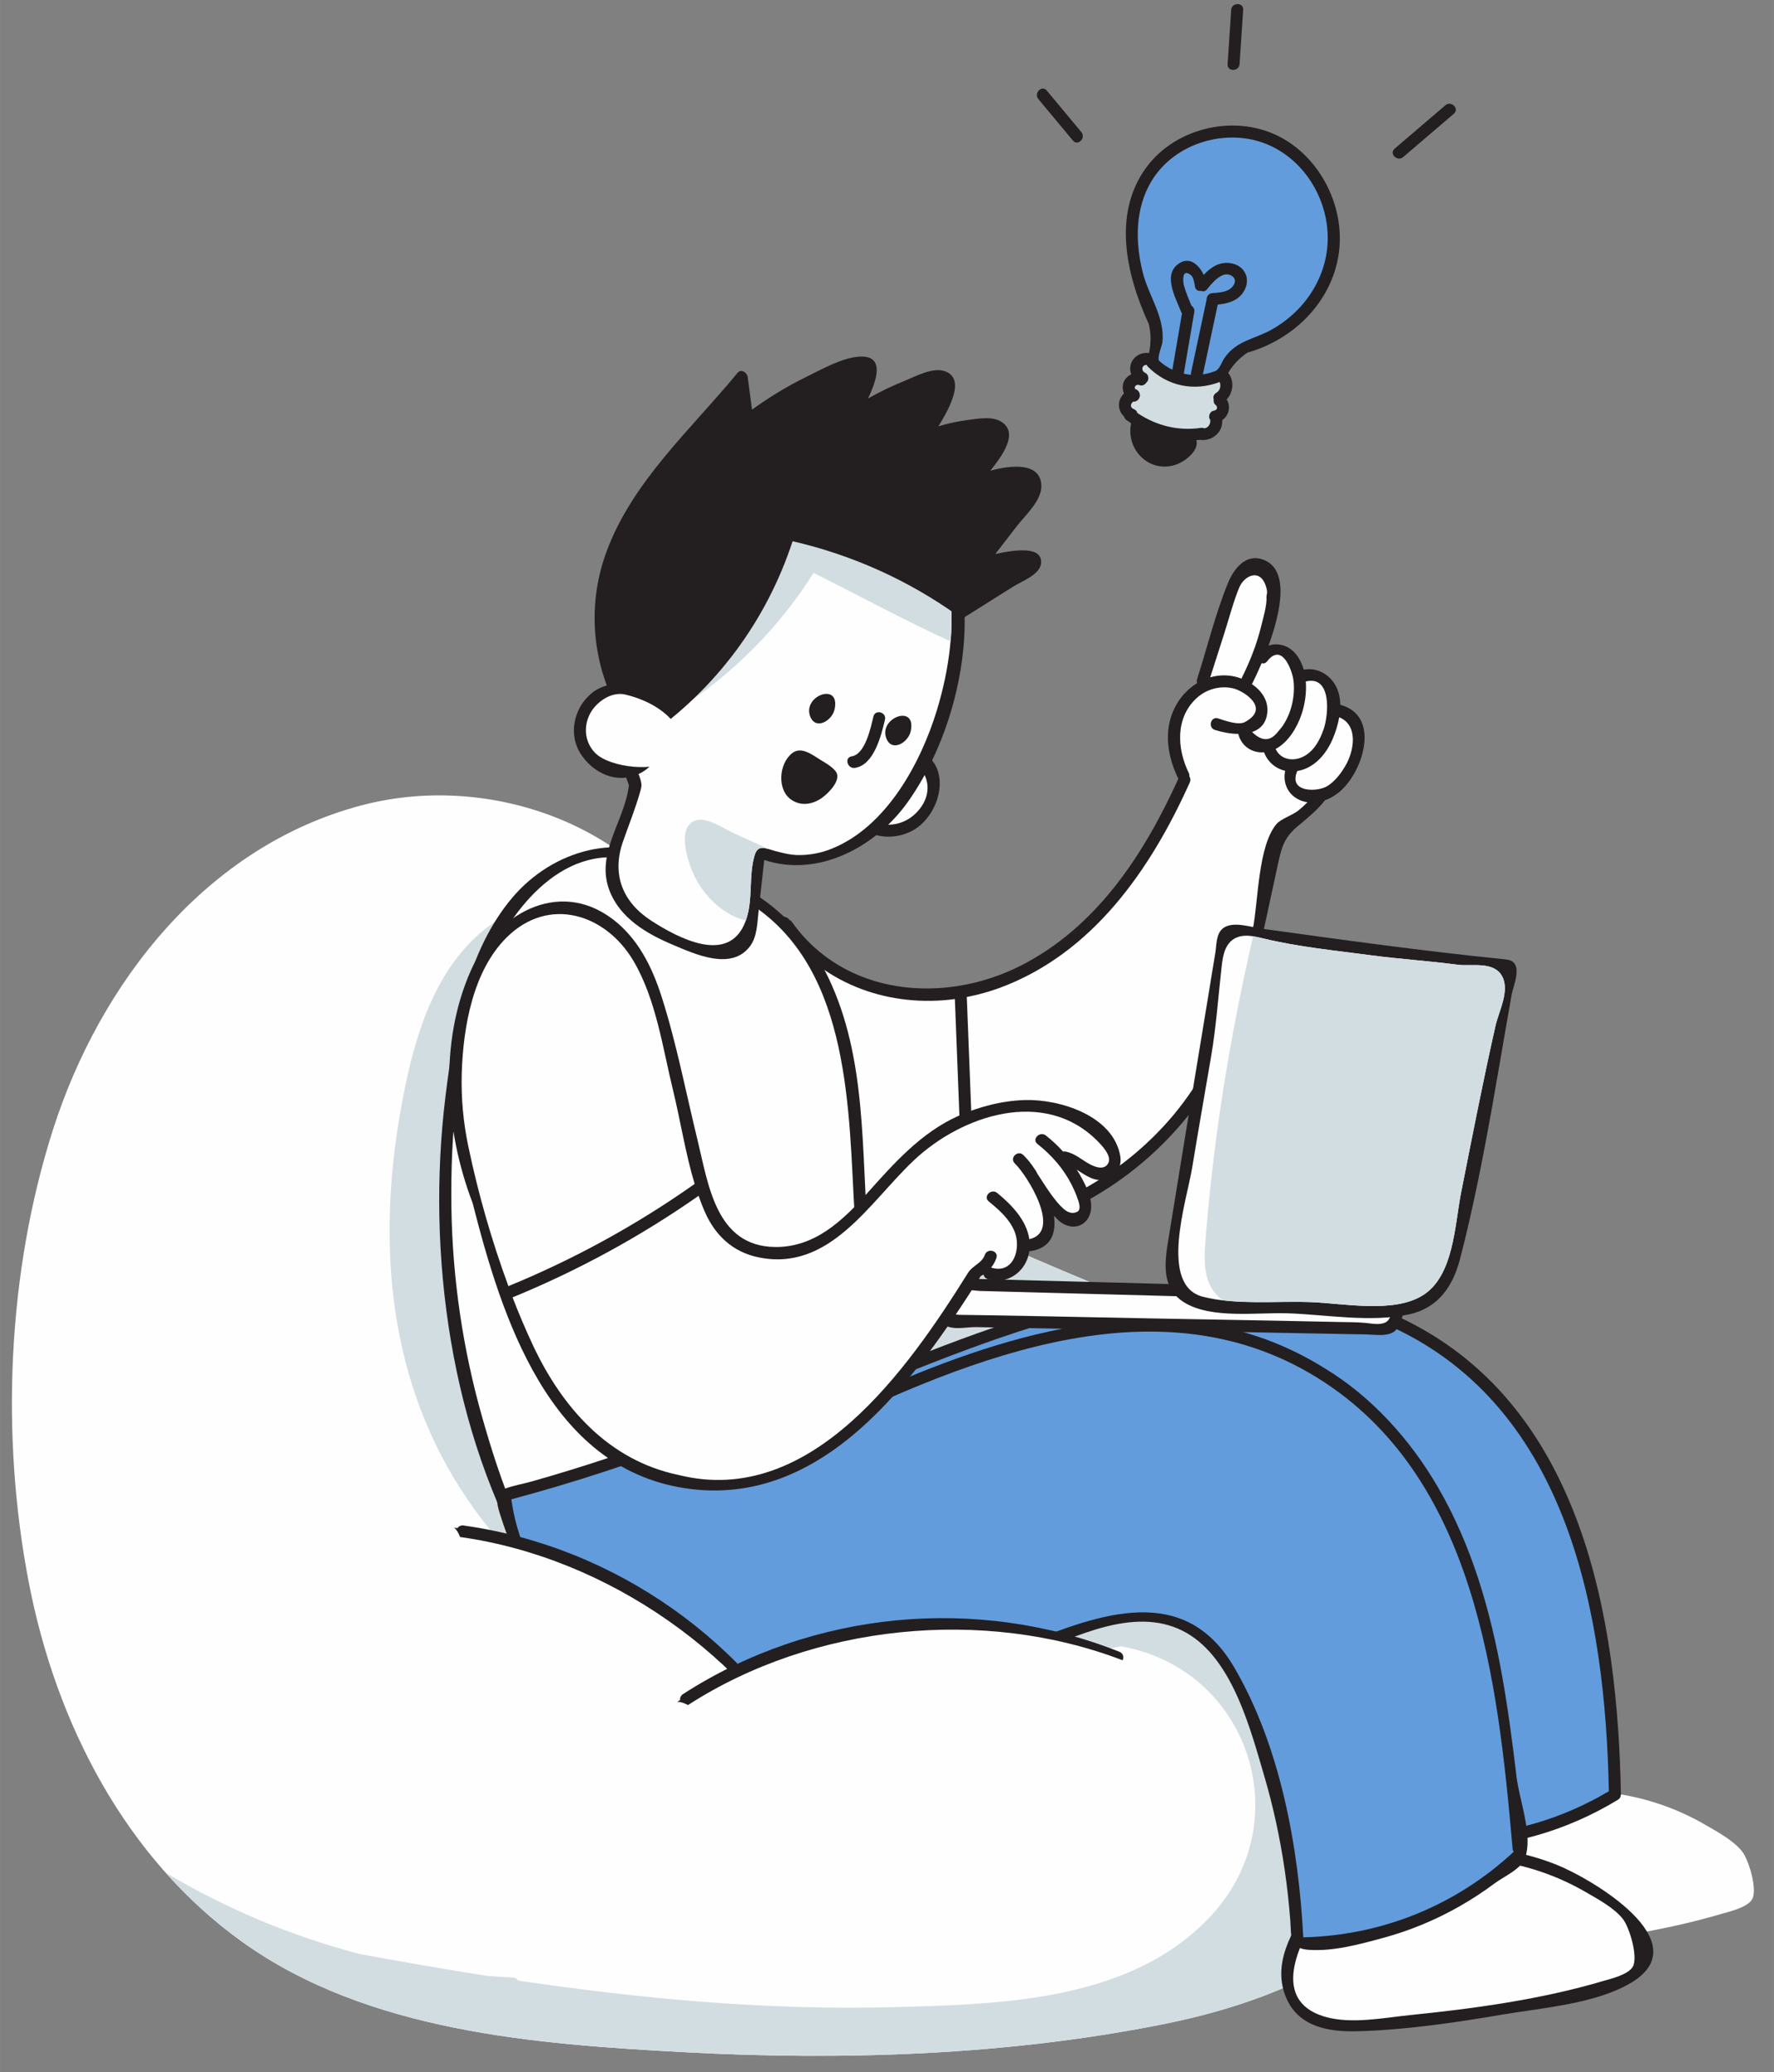 <svg version="1.1" xmlns="http://www.w3.org/2000/svg" xmlns:xlink="http://www.w3.org/1999/xlink" width="179" height="209" viewBox="0,0,219.25,256"><rect x="0" y="0" width="219.25" height="256" fill="#808080" stroke="none"/><defs><clipPath id="clip-1"><path d="M0.21,78.51h150.408v129.664h-150.408z" id="clip-1" fill="none"></path></clipPath><clipPath id="clip-2"><path d="M141.37,179.06h37.53v18.606h-37.53z" id="clip-2" fill="none"></path></clipPath></defs><g fill="none" fill-rule="nonzero" stroke="none" stroke-width="1" stroke-linecap="butt" stroke-linejoin="miter" stroke-miterlimit="10" stroke-dasharray="" stroke-dashoffset="0" font-family="none" font-weight="none" font-size="none" text-anchor="none" style="mix-blend-mode: normal"><g transform="translate(-0.002,0) scale(1,1)"><g><g transform="translate(-0.002,0) scale(1,1)"><g><g transform="translate(-0.069,0.506) scale(1.225,1.225)"><g><g><g fill-opacity="0" fill="#e6edf5"><path d="M111.088,23.151c-45.205,-13.281 -71.792,-11.296 -87.304,13.282c-15.514,24.578 -0.568,49.23 -11.072,75.567c-10.504,26.336 -20.206,74.086 33.203,85.38c53.41,11.296 85.587,2.848 113.07,-21.516c27.484,-24.364 16.465,-37.563 2.513,-71.535c-13.95,-33.973 -5.205,-67.895 -50.41,-81.177z"></path></g><g><g fill="#000000" font-family="Inter, apple-system, &quot;system-ui&quot;, &quot;Helvetica Neue&quot;, &quot;Segoe UI&quot;, &quot;Fira Sans&quot;, Roboto, Oxygen, Ubuntu, &quot;Droid Sans&quot;, Arial, sans-serif" font-weight="400" font-size="16" text-anchor="start"></g><g clip-path="url(#clip-1)"><path d="M148.474,159.408c-5.755,-15.661 -19.864,-24.206 -34.53,-30.305c-7.676,-3.194 -15.497,-6.239 -22.539,-10.724c-2.158,-1.374 -4.235,-2.884 -6.158,-4.574c-5.045,-4.43 -9.77,-10.344 -12.262,-16.624c-1.458,-3.675 -3.416,-6.89 -6.25,-9.696c-5.495,-5.44 -13.108,-8.64 -20.817,-8.95c-12.947,-0.52 -25.032,7.057 -32.71,17.055c-9.393,12.232 -12.552,28.127 -12.958,43.236c-0.412,15.344 2.266,31.253 10.873,44.242c8.327,12.566 20.708,19.53 35.354,22.234c17.466,3.223 35.754,3.506 53.41,1.972c13.562,-1.178 29.155,-2.724 40.032,-11.8c10.425,-8.696 13.134,-23.606 8.555,-36.066" fill="#231f20"></path></g></g><g fill="#fefefe"><path d="M117.618,203.703c-15.786,3.185 -32.387,3.73 -48.432,2.872c-15.07,-0.805 -31.974,-2.051 -44.652,-11.108c-11.872,-8.482 -18.841,-22.157 -21.564,-36.235c-2.867,-14.824 -2.176,-31.307 2.434,-45.71c4.749,-14.842 15.491,-28.576 31.102,-32.702c6.829,-1.805 14.268,-1.161 20.728,1.675c6.386,2.804 12.081,7.99 14.491,14.651c1.285,3.553 3.288,6.797 5.541,9.813c2.227,2.974 4.637,5.872 7.464,8.298c5.14,4.407 11.256,7.518 17.4,10.266c6.386,2.858 12.942,5.33 19.25,8.364c4.954,2.381 9.813,5.128 13.942,8.79c10.566,9.369 16.9,23.714 12.905,37.777c-4.019,14.14 -17.203,20.544 -30.609,23.248"></path></g><g fill="#d2dde2"><path d="M135.322,142.676c-4.13,-3.663 -8.989,-6.409 -13.942,-8.79c-6.308,-3.034 -12.864,-5.506 -19.25,-8.364c-6.144,-2.748 -12.26,-5.86 -17.4,-10.266c-2.827,-2.426 -5.237,-5.324 -7.463,-8.3c-2.254,-3.014 -4.257,-6.258 -5.541,-9.81c-0.243,-0.67 -0.527,-1.322 -0.833,-1.961c-2.666,-1.88 -5.536,-3.372 -8.62,-4.078c-4.266,-1.896 -9.058,-0.978 -12.822,1.827c-5.09,3.793 -7.22,10.063 -8.473,16.038c-2.837,13.524 -2.368,27.66 4.905,39.747c6.668,11.082 17.868,18.873 30.575,21.29c7.448,1.418 14.801,0.692 22.139,-0.982c4.882,-1.112 9.717,-2.486 14.617,-3.409c0.04,0.017 0.07,0.04 0.12,0.049c12.672,2.37 17.714,17.447 9.047,26.985c-7.978,8.781 -21.195,9.086 -32.19,9.373c-12.762,0.332 -25.345,-0.83 -37.852,-2.679c-0.096,-0.182 -0.282,-0.297 -0.487,-0.303c-0.913,-0.044 -1.825,-0.105 -2.736,-0.182c-4.281,-0.679 -8.553,-1.414 -12.815,-2.206c-6.85,-1.798 -13.415,-4.548 -19.501,-8.17c2.302,2.581 4.872,4.935 7.735,6.98c12.677,9.057 29.58,10.302 44.65,11.108c16.046,0.858 32.647,0.314 48.433,-2.872c13.406,-2.704 26.59,-9.107 30.608,-23.248c3.996,-14.063 -2.338,-28.408 -12.904,-37.777"></path></g><g fill="#231f20"><path d="M135.282,70.674c-0.013,-0.639 -0.13,-1.263 -0.414,-1.828c-0.63,-1.249 -1.945,-1.969 -3.273,-1.716c-0.174,-0.608 -0.448,-1.173 -0.854,-1.645c-0.702,-0.816 -1.784,-1.11 -2.7,-0.776c1.262,-3.464 2.194,-7.859 -0.705,-8.732c-1.681,-0.507 -2.842,1.073 -3.387,2.413c-1.27,3.12 -2.094,6.505 -3.12,9.714c-0.041,0.123 -0.036,0.257 0.014,0.377c-0.968,0.598 -1.75,1.454 -2.257,2.473c-1.168,2.323 -0.741,4.93 0.356,7.18c-3.448,7.606 -8.238,14.962 -15.897,18.847c-7.743,3.928 -17.787,3.066 -23.082,-4.397c-0.065,-0.094 -0.156,-0.168 -0.262,-0.213c-0.208,-0.342 -0.77,-0.483 -1.05,-0.036c-4.212,6.764 -6.568,15.142 -3.056,22.734c3.465,7.49 11.62,10.003 19.351,9.707c16.915,-0.644 30.523,-13.854 32.407,-30.455l1.635,-7.553c0.381,-1.765 0.637,-2.714 2.025,-3.871c0.99,-0.827 1.88,-1.536 2.7,-2.56c0.008,-0.01 0.013,-0.021 0.021,-0.032c0.653,-0.243 1.249,-0.62 1.748,-1.106c2.217,-2.148 3.785,-7.459 -0.2,-8.525"></path></g><g fill="#fefefe"><path d="M131.372,71.639c0.334,-0.983 0.52,-2.174 0.43,-3.318c2.62,-0.651 2.326,3.329 1.786,4.855c-0.355,1 -0.884,2.024 -1.82,2.603c-1.106,0.685 -2.506,0.476 -3.008,-0.655c1.289,-0.676 2.172,-2.187 2.612,-3.485"></path></g><g fill="#fefefe"><path d="M130.505,67.898c0.182,0.879 0.104,1.952 -0.116,2.816c-0.188,0.771 -0.515,1.501 -0.965,2.155l-0.558,0.672c-0.726,0.836 -1.553,0.787 -2.48,-0.124c0.82,-0.277 1.44,-0.877 1.537,-2.01c0.102,-1.195 -0.599,-2.17 -1.553,-2.816c0.002,-0.004 0.006,-0.006 0.007,-0.01c0.23,-0.462 0.586,-1.208 0.969,-2.108c0.181,0.064 0.385,0.028 0.547,-0.18c1.531,-1.96 2.47,0.918 2.612,1.605"></path></g><g fill="#fefefe"><path d="M123.57,63.498c0.438,-1.368 0.977,-3.405 1.54,-4.703c0.541,-1.24 2.318,-2.026 2.776,0.357c0.04,0.213 -0.037,0.43 -0.055,0.645c0.077,0.776 -0.348,2.21 -0.55,3.025c-0.446,1.794 -1.116,3.49 -1.941,5.141c-0.013,0.025 -0.011,0.047 -0.02,0.07c-0.348,-0.134 -0.711,-0.229 -1.08,-0.282c-0.696,-0.095 -1.405,-0.043 -2.08,0.151l1.41,-4.404"></path></g><g fill="#fefefe"><path d="M77.278,115.702c-4.05,-7.125 -1.945,-15.412 1.992,-22.052c4.077,5.36 10.685,7.56 17.127,6.703l0.89,22.854c0.002,0.07 0.025,0.127 0.045,0.185c-0.14,0.015 -0.279,0.038 -0.418,0.05c-7.299,0.728 -15.723,-0.852 -19.636,-7.74"></path></g><g fill="#fefefe"><path d="M131.043,81.342c-0.57,0.46 -1.768,0.836 -2.21,1.37c-1.872,2.265 -1.818,7.812 -2.376,10.584c-1.606,7.974 -4.094,15.082 -9.986,20.901c-4.875,4.818 -11.214,8.017 -17.98,9.037c0,-0.013 0.007,-0.022 0.006,-0.036l-0.897,-23.057c1.106,-0.21 2.192,-0.509 3.25,-0.893c9.421,-3.45 15.305,-11.96 19.256,-20.762c0.09,-0.196 0.069,-0.425 -0.054,-0.602c0.015,-0.114 -0.003,-0.23 -0.053,-0.334c-1.2,-2.446 -1.373,-5.555 0.785,-7.55c1.007,-0.929 2.483,-1.322 3.81,-0.952c0.943,0.261 3.7,1.962 1.05,3.372c-0.657,0.35 -2.046,-0.17 -2.69,-0.375c-0.742,-0.237 -1.06,0.928 -0.321,1.164c0.67,0.213 1.529,0.39 2.36,0.399c0.276,1.17 1.332,1.956 2.597,1.854c0.347,0.944 1.15,1.647 2.132,1.866c-0.261,1.215 0.267,2.447 1.525,2.977c0.232,0.095 0.475,0.16 0.723,0.195c-0.284,0.291 -0.583,0.566 -0.927,0.842"></path></g><g fill="#fefefe"><path d="M135.775,76.868c-0.443,0.746 -1.03,1.511 -1.772,1.986c-1.016,0.653 -4.014,0.688 -3.057,-1.502v-0.002c1.7,-0.273 2.91,-1.694 3.56,-3.216c0.286,-0.664 0.532,-1.426 0.669,-2.204c1.933,0.793 1.534,3.364 0.6,4.938"></path></g><g fill="#231f20"><path d="M96.04,149.607c-1.072,-3.395 -2.89,-6.486 -4.44,-9.672c-2.384,-4.907 -3.495,-9.943 -3.939,-15.364c-0.724,-8.834 -0.1,-18.185 -4.035,-26.394c-1.43,-2.98 -3.568,-5.628 -6.222,-7.604c-3.925,-2.925 -8.725,-4.636 -13.532,-5.398c-1.48,-0.226 -2.989,-0.165 -4.446,0.178c-2.972,0.685 -5.678,2.417 -7.647,4.732c-4.635,5.449 -5.94,13.24 -6.78,20.115c-1.943,15.871 0.523,33.876 8.692,47.845c3.614,6.178 8.86,10.017 16.006,11.043c6.735,0.966 15.044,1.092 21.008,-2.656c5.98,-3.759 7.389,-10.319 5.335,-16.825"></path></g><g fill="#fefefe"><path d="M94.688,160.519c-3.43,6.908 -12.103,7.895 -18.924,7.794c-7.068,-0.107 -13.828,-1.496 -18.525,-7.198c-4.304,-5.227 -6.719,-12.196 -8.542,-18.622c-1.94,-6.848 -2.981,-13.919 -3.095,-21.036c-0.12,-7.571 0.621,-15.467 2.953,-22.703c1.852,-5.748 6.969,-13.272 13.87,-12.67c2.133,0.185 4.206,0.816 6.209,1.55c1.865,0.683 3.833,1.319 5.6,2.23c11.03,5.69 11.401,19.509 11.942,30.285c0.317,6.335 0.9,12.634 3.486,18.502c2.919,6.623 8.737,14.391 5.026,21.868"></path></g><g><g fill="#000000" font-family="Inter, apple-system, &quot;system-ui&quot;, &quot;Helvetica Neue&quot;, &quot;Segoe UI&quot;, &quot;Fira Sans&quot;, Roboto, Oxygen, Ubuntu, &quot;Droid Sans&quot;, Arial, sans-serif" font-weight="400" font-size="16" text-anchor="start"></g><g clip-path="url(#clip-2)"><path d="M169.055,180.826c-8.171,-3.202 -17.262,-1.945 -24.487,2.922c-0.345,0.233 -0.328,0.64 -0.14,0.902c-1.992,2.8 -4.086,6.304 -2.499,9.78c1.284,2.81 4.283,3.302 7.073,3.229c4.892,-0.127 9.85,-0.862 14.669,-1.682c4.02,-0.682 9.353,-1.071 12.937,-3.177c7.05,-4.144 -4.092,-10.617 -7.553,-11.974" fill="#231f20"></path></g></g><g fill="#fefefe"><path d="M176.825,191.163c-0.484,0.805 -2.224,1.204 -2.976,1.426c-6.246,1.85 -12.977,2.78 -19.436,3.432c-2.671,0.27 -5.953,0.943 -8.596,0.184c-5.991,-1.722 -2.272,-8.288 -0.067,-11.342c0.125,-0.174 0.134,-0.346 0.075,-0.49c5.175,-3.286 11.263,-4.79 17.379,-3.864c3.126,0.47 6.136,1.523 8.872,3.106c1.24,0.72 2.808,1.56 3.722,2.671c0.696,0.844 1.608,3.91 1.027,4.877"></path></g><g fill="#231f20"><path d="M142.043,132.828c-17.873,-8.936 -37.933,-1.242 -54.973,5.758c-0.605,0.249 -0.466,1.133 0.034,1.204c-1.258,4.973 1.93,9.69 6.454,11.746c6.877,3.124 14.525,0.677 21.726,1.346c16.718,1.554 25.54,17.904 30.552,32.03c-0.36,0.319 -0.24,1.067 0.376,1.06c6.105,-0.058 11.876,-1.7 17.093,-4.869c0.013,-0.007 0.018,-0.018 0.03,-0.026c0.055,-0.035 0.103,-0.079 0.142,-0.132c0.01,-0.013 0.02,-0.025 0.028,-0.04c0.045,-0.076 0.072,-0.162 0.078,-0.25c0.001,-0.021 0.012,-0.037 0.011,-0.06c-0.313,-17.793 -3.91,-38.945 -21.551,-47.767"></path></g><g fill="#639cdc"><path d="M147.049,184.733c-4.236,-12.012 -10.367,-24.477 -22.346,-30.364c-6.113,-3.005 -12.178,-2.852 -18.822,-2.505c-3.695,0.193 -7.569,0.249 -11.077,-1.104c-4.47,-1.724 -7.935,-6.182 -6.425,-11.1c0.032,-0.102 0.033,-0.211 0.004,-0.314c16.214,-6.643 35.1,-13.813 52.162,-5.9c17.824,8.268 21.48,29.156 21.833,46.803c-4.731,2.806 -9.851,4.296 -15.329,4.484"></path></g><g fill="#231f20"><path d="M157.015,187.626c-8.171,-3.202 -17.261,-1.945 -24.487,2.922c-0.345,0.232 -0.328,0.64 -0.14,0.902c-1.992,2.8 -4.086,6.304 -2.499,9.779c1.284,2.81 4.283,3.303 7.073,3.23c4.892,-0.127 9.85,-0.863 14.669,-1.682c4.02,-0.682 9.353,-1.071 12.937,-3.177c7.05,-4.144 -4.092,-10.618 -7.553,-11.974"></path></g><g fill="#fefefe"><path d="M164.785,197.963c-0.484,0.805 -2.224,1.203 -2.976,1.426c-6.246,1.85 -12.977,2.78 -19.436,3.432c-2.671,0.27 -5.953,0.943 -8.596,0.184c-5.991,-1.721 -2.272,-8.288 -0.067,-11.342c0.125,-0.175 0.134,-0.346 0.075,-0.492c5.175,-3.285 11.263,-4.788 17.379,-3.862c3.126,0.469 6.136,1.522 8.872,3.105c1.24,0.72 2.808,1.561 3.722,2.671c0.696,0.846 1.608,3.912 1.027,4.878"></path></g><g fill="#231f20"><path d="M154.136,186.054c0.27,-2.273 -0.808,-5.096 -1.068,-7.25c-0.41,-3.393 -0.847,-6.784 -1.45,-10.149c-1.19,-6.638 -3.072,-13.206 -6.482,-19.068c-2.808,-4.826 -6.713,-9.17 -11.532,-12.061c-13.267,-8.249 -28.535,-4.6 -42.244,1.107c-0.51,-0.686 -1.908,-3.38 -2.876,-3.394c-0.172,-0.003 -0.339,0.063 -0.498,0.13c-6.101,2.579 -11.896,5.791 -18.094,8.208c-5.315,2.07 -10.726,3.884 -16.214,5.436c-0.894,0.253 -1.893,0.406 -2.752,0.754c-1.184,0.48 -0.583,2.014 -0.301,2.9c2.25,7.08 6.65,13.026 13.417,16.328c8.135,3.969 17.58,3.884 26.239,1.915c4.994,-1.136 9.819,-2.894 14.564,-4.802c4.7,-1.888 10.615,-4.695 15.39,-1.54c4.272,2.822 6.001,9.475 7.354,14.067c0.92,3.12 1.61,6.304 2.081,9.522c0.248,1.695 0.437,3.397 0.567,5.105c0.125,1.625 -0.146,2.847 1.869,2.984c2.496,0.169 5.08,-0.55 7.465,-1.194c2.69,-0.727 5.287,-1.8 7.71,-3.176c1.245,-0.706 2.444,-1.489 3.59,-2.346c0.935,-0.702 2.726,-1.435 3.095,-2.645c0.08,-0.266 0.136,-0.544 0.17,-0.83"></path></g><g fill="#639cdc"><path d="M124.579,167.756c-5.021,-8.586 -13.524,-5.402 -21.075,-2.407c-10.113,4.01 -21.211,7.278 -32.133,4.885c-9.744,-2.134 -18.292,-9.183 -19.721,-19.426c12.704,-3.402 24.995,-8.194 36.649,-14.289l1.921,2.59c-3.552,1.516 -6.993,3.151 -10.256,4.736c-0.699,0.339 -0.087,1.38 0.609,1.042c15.717,-7.63 35.723,-16.703 52.421,-6.323c15.956,9.919 18.194,30.56 19.675,47.505c0.01,0.116 0.052,0.209 0.106,0.29c-5.83,5.415 -13.277,8.436 -21.225,8.626c-0.48,-9.134 -2.31,-19.26 -6.971,-27.229"></path></g><g fill="#231f20"><path d="M138.835,134.226c0.633,0.03 1.286,0.013 1.769,-0.26c0.565,-0.321 0.92,-1.387 1.04,-1.987c0.166,-0.83 0.208,-2.15 -0.822,-2.291c-1.97,-0.269 -4.123,-0.137 -6.118,-0.198c-4.296,-0.133 -8.593,-0.213 -12.89,-0.307c-1.631,-0.035 -3.263,-0.074 -4.894,-0.117l-11.45,-0.306c-2.872,-0.076 -5.745,-0.152 -8.617,-0.23c-0.61,-0.016 -1.928,-0.298 -2.463,0.062c-0.841,0.567 -0.895,1.54 -0.59,2.43c0.273,0.796 0.71,1.688 1.464,2.164c0.974,0.613 2.23,0.232 3.306,0.252l4.417,0.083c2.946,0.056 5.891,0.11 8.837,0.167l17.673,0.332l4.949,0.092c1.095,0.022 2.191,0.047 3.287,0.058c0.328,0.003 0.711,0.039 1.102,0.056"></path></g><g fill="#fefefe"><path d="M116.123,132.56c-3.64,-0.069 -7.281,-0.148 -10.923,-0.219c-1.838,-0.035 -3.679,-0.07 -5.519,-0.099l-2.7,-0.04c-0.733,-0.009 -1.445,-0.181 -1.79,-0.884c-0.157,-0.32 -0.336,-0.846 -0.32,-1.201c0.043,-0.866 3.505,-0.34 4.102,-0.324l5.896,0.157l11.792,0.315c4.027,0.108 8.053,0.222 12.08,0.333c3.042,0.085 6.083,0.164 9.125,0.237c0.579,0.014 2.816,-0.438 2.66,0.577c-0.076,0.491 -0.137,1.227 -0.616,1.512c-0.586,0.348 -1.431,0.15 -2.067,0.092c-0.9,-0.083 -1.81,-0.073 -2.715,-0.094c-2.14,-0.048 -4.28,-0.092 -6.42,-0.133c-4.195,-0.08 -8.39,-0.15 -12.585,-0.229"></path></g><g fill="#231f20"><path d="M152.505,96.486c-0.206,-0.096 -0.44,-0.123 -0.667,-0.147c-8.18,-0.826 -16.326,-1.957 -24.47,-3.085c-1.073,-0.148 -2.91,-0.793 -3.894,-0.06c-0.753,0.56 -0.663,1.723 -0.806,2.55c-0.235,1.357 -0.447,2.719 -0.67,4.077c-0.449,2.717 -0.896,5.434 -1.343,8.15c-0.883,5.358 -1.759,10.717 -2.627,16.078c-0.4,2.469 -1.007,5.326 1.49,6.888c2.735,1.71 7.415,1.003 10.435,1.106c3.899,0.133 8.425,0.954 12.267,0.11c2.965,-0.652 4.435,-2.837 5.162,-5.649c1.3,-5.031 2.299,-10.135 3.213,-15.247c0.45,-2.522 0.88,-5.048 1.316,-7.572c0.218,-1.26 0.437,-2.522 0.66,-3.782c0.152,-0.849 1.06,-2.804 -0.009,-3.388l-0.057,-0.029"></path></g><g fill="#fefefe"><path d="M143.68,130.182c-2.957,1.922 -8.083,0.845 -11.453,0.731c-3.427,-0.116 -7.455,0.315 -10.79,-0.532c-4.512,-1.143 -1.639,-9.726 -1.1,-13.01c0.613,-3.748 1.278,-7.5 1.914,-11.24c0.512,-3.007 0.726,-6.084 1.067,-9.114c0.131,-1.173 0.387,-2.505 1.664,-2.932c0.802,-0.268 1.677,-0.051 2.5,0.148c3.594,0.87 7.281,1.225 10.942,1.71c2.892,0.383 5.805,0.562 8.696,0.948c1.39,0.185 3.624,-0.396 4.482,1.15c0.81,1.457 -0.333,3.547 -0.66,4.997c-1.271,5.622 -2.37,11.264 -3.49,16.92c-0.63,3.264 -0.744,8.255 -3.772,10.224"></path></g><g fill="#d2dde2"><path d="M151.607,98.04c-0.859,-1.546 -3.093,-0.965 -4.482,-1.15c-2.891,-0.385 -5.805,-0.565 -8.696,-0.948c-3.661,-0.485 -7.348,-0.84 -10.943,-1.709c-0.328,-0.08 -0.662,-0.16 -0.997,-0.213c-2.375,10.22 -4.05,20.614 -4.839,31.08c-0.2,2.663 0.165,4.446 1.756,5.625c2.88,0.347 6.048,0.093 8.825,0.187c3.37,0.115 8.497,1.191 11.453,-0.73c3.029,-1.97 3.143,-6.96 3.773,-10.225c1.12,-5.655 2.218,-11.298 3.489,-16.92c0.328,-1.45 1.47,-3.54 0.66,-4.997"></path></g><g fill="#231f20"><path d="M113.077,116.142c-0.739,-4.028 -6.074,-5.707 -9.618,-5.605c-2.28,0.064 -4.628,0.673 -6.703,1.597c-3.763,1.677 -6.521,4.797 -9.21,7.805c-2.484,2.781 -5.315,5.47 -9.296,5.418c-5.96,-0.076 -6.715,-6.278 -7.826,-10.823c-1.168,-4.783 -2.106,-9.704 -3.606,-14.395c-0.964,-3.017 -2.392,-5.928 -4.978,-7.871c-5.505,-4.136 -11.798,-0.394 -14.281,5.211c-3.228,7.287 -2.617,16.121 0.182,23.44c2.933,11.5 7.663,26.623 21.362,28.758c14.031,2.186 23.353,-11.049 29.858,-21.31c0.014,-0.02 0.014,-0.039 0.024,-0.059c0.104,-0.052 0.205,-0.11 0.303,-0.173c0.039,0.191 0.157,0.369 0.393,0.448c1.949,0.652 3.867,-0.7 4.206,-2.673c0.008,-0.045 0.01,-0.088 0.015,-0.134c0.028,0 0.052,0.01 0.08,0.005c2.153,-0.301 2.666,-1.837 2.4,-3.626c0.425,0.54 0.917,0.992 1.652,1.118c1.02,0.175 1.846,-0.487 2.06,-1.465c0.28,-1.28 -0.521,-2.743 -1.131,-3.82c-0.085,-0.15 -0.187,-0.288 -0.277,-0.433c0.887,0.563 1.733,1.22 2.862,1.018c1.152,-0.206 1.73,-1.333 1.529,-2.431"></path></g><g fill="#fefefe"><path d="M47.306,115.2c-0.512,-2.43 -0.734,-4.913 -0.66,-7.396c0.146,-4.609 1.114,-10.291 4.543,-13.68c4.236,-4.187 9.967,-2.378 12.78,2.38c2.283,3.864 2.948,8.77 4,13.073c0.741,3.032 1.246,6.348 2.175,9.421c-5.848,4.124 -12.141,7.577 -18.76,10.295c-0.01,0.004 -0.02,0.01 -0.03,0.016c-1.693,-4.598 -3.046,-9.313 -4.048,-14.109"></path></g><g fill="#fefefe"><path d="M111.88,116.887c-0.38,0.774 -1.346,0.405 -1.878,0.118c-0.848,-0.459 -1.429,-1.048 -2.402,-1.27c-0.093,-0.021 -0.19,-0.019 -0.282,0.004c-0.533,-0.59 -1.114,-1.134 -1.737,-1.627c-0.602,-0.477 -1.463,0.372 -0.853,0.854c1.416,1.118 2.604,2.46 3.43,4.074c0.182,0.354 0.414,0.867 0.547,1.235c0.185,0.51 0.548,1.414 -0.089,1.58c-0.066,0.016 -0.549,0.279 -1.27,-0.362c-0.47,-0.418 -0.853,-0.92 -1.225,-1.424c-0.38,-0.513 -0.715,-1.055 -1.066,-1.587c-0.118,-0.179 -0.234,-0.359 -0.348,-0.54c-0.064,-0.102 -0.155,-0.35 -0.25,-0.42c-0.327,-0.527 -0.717,-1.013 -1.161,-1.447c-0.562,-0.536 -1.417,0.316 -0.854,0.854c1.23,1.173 4.826,6.886 1.464,7.642c-0.27,-1.906 -1.776,-3.467 -3.24,-4.665c-0.596,-0.488 -1.455,0.362 -0.853,0.853c1.032,0.846 2.07,1.747 2.595,3.005c0.71,1.693 -0.06,4.39 -2.352,3.67c0.225,-0.285 0.405,-0.609 0.528,-0.963c0.256,-0.736 -0.91,-1.053 -1.164,-0.322c-0.3,0.864 -1.224,1.06 -1.697,1.815c-6.024,9.636 -15.813,23.736 -29.208,20.386c-7.08,-1.475 -11.774,-6.838 -14.722,-13.15c-0.729,-1.564 -1.403,-3.152 -2.023,-4.762c6.616,-2.71 12.911,-6.145 18.77,-10.241c0.201,0.573 0.416,1.139 0.66,1.685c1.031,2.313 2.79,3.962 5.3,4.5c7.255,1.558 11.276,-5.55 15.767,-9.773c4.831,-4.543 13.108,-7.302 18.45,-2.007c0.468,0.465 1.528,1.542 1.163,2.285"></path></g><g fill="#231f20"><path d="M94.134,76.33c-1.59,-1.996 -5.51,-2.17 -7.35,-0.64c-1.856,1.538 -2.403,4.304 -0.975,6.304c1.478,2.074 4.327,2.555 6.48,1.273c1.924,-1.146 3.185,-4.045 2.289,-6.19c-0.112,-0.269 -0.262,-0.52 -0.444,-0.747"></path></g><g fill="#fefefe"><path d="M92.457,81.612c-1.456,1.442 -3.82,1.597 -5.302,0.105c-1.366,-1.376 -1.197,-3.555 0.156,-4.885c0.762,-0.75 1.817,-1.083 2.875,-1.013c3.125,0.208 4.698,3.39 2.271,5.793"></path></g><g fill="#231f20"><path d="M97.102,58.469c-1.105,-7.028 -6.489,-12.176 -13.486,-13.253c-6.874,-1.058 -13.469,2.265 -17.604,7.688c-5.692,7.467 -5.698,17.381 -2.498,25.876c-0.43,3.632 -3.397,6.855 -1.968,10.618c1.064,2.802 3.782,4.38 6.4,5.481c2.23,0.938 5.927,2.656 7.794,0.128c0.72,-0.976 0.718,-2.341 0.849,-3.486c0.197,-1.731 0.386,-3.464 0.575,-5.196c5.386,1.787 11.21,-1.246 14.487,-5.853c4.221,-5.935 6.588,-14.783 5.451,-22.003"></path></g><g fill="#fefefe"><path d="M94.592,71.19c-1.635,5.37 -5.1,11.757 -10.58,13.98c-1.096,0.452 -2.273,0.676 -3.459,0.659c-0.803,-0.018 -1.58,-0.22 -2.35,-0.427c-0.861,-0.23 -1.664,-0.698 -2.002,0.42c-0.663,2.186 -0.099,4.551 -0.946,6.748c-1.692,4.387 -6.823,1.588 -9.454,-0.097c-2.938,-1.884 -4.043,-4.701 -2.895,-7.99c0.601,-1.726 1.28,-3.386 1.77,-5.15c0.056,-0.196 0.11,-0.395 0.1,-0.599c-0.044,-0.746 -0.619,-1.696 -0.841,-2.43c-0.273,-0.9 -0.509,-1.813 -0.705,-2.734c-0.394,-1.834 -0.615,-3.701 -0.662,-5.576c-0.084,-3.703 0.585,-7.437 2.195,-10.788c0.71,-1.478 1.593,-2.866 2.63,-4.135c5.223,-6.39 14.167,-8.99 21.578,-4.742c8.233,4.719 8.063,14.839 5.62,22.86"></path></g><g fill="#d2dde2"><path d="M88.98,48.329c-7.41,-4.249 -16.354,-1.649 -21.579,4.741c-1.037,1.27 -1.92,2.658 -2.63,4.136c-1.61,3.35 -2.278,7.084 -2.194,10.788c0.01,0.417 0.031,0.833 0.06,1.25c1.608,0.63 3.314,1.061 4.995,1.382c0.048,0.395 0.453,0.747 0.883,0.47c5.492,-3.523 10.145,-8.209 13.629,-13.726c4.592,2.291 9.15,4.78 13.823,6.913c0.537,-6.252 -1.007,-12.528 -6.987,-15.955"></path></g><g fill="#d2dde2"><path d="M77.628,85.232l-3.501,-1.59c-0.965,-0.438 -2.821,-1.748 -3.964,-1.284c-1.975,0.803 -0.568,4.612 0.09,5.856c1.002,1.893 2.888,3.704 5.051,4.218c0.77,-2.158 0.253,-4.466 0.901,-6.607c0.261,-0.859 0.797,-0.78 1.423,-0.593"></path></g><g fill="#231f20"><path d="M100.477,55.465l2.168,-2.808c0.857,-1.11 2.582,-2.625 2.475,-4.18c-0.157,-2.29 -3.072,-1.976 -5.146,-1.416c1.217,-1.526 2.859,-3.77 1.161,-4.903c-0.937,-0.627 -2.358,-0.346 -3.388,-0.218c-1.018,0.132 -2.023,0.346 -3.006,0.64c1.189,-1.936 2.726,-4.816 0.648,-5.552c-1.224,-0.434 -2.977,0.533 -4.051,0.966c-1.27,0.513 -2.506,1.108 -3.7,1.781c0.92,-1.935 1.73,-4.428 -0.964,-4.212c-1.743,0.14 -3.772,1.31 -5.328,2.068c-1.905,0.928 -3.699,2.039 -5.417,3.27l-0.432,-3.278c-0.06,-0.45 -0.656,-0.883 -1.03,-0.427c-4.7,5.723 -10.59,10.922 -13.219,18.035c-2.347,6.35 -1.174,13.319 2.887,18.687c0.243,0.32 0.644,0.306 0.906,0.133c0.078,-0.017 0.152,-0.049 0.218,-0.095c7.002,-4.855 12.111,-11.7 14.766,-19.779c5.981,1.371 11.633,3.913 16.628,7.477c0.043,0.03 0.085,0.053 0.126,0.07c0.17,0.16 0.417,0.227 0.677,0.062l4.866,-3.06c0.795,-0.5 2.625,-1.164 2.763,-2.276c0.23,-1.853 -2.696,-1.4 -4.608,-0.985"></path></g><g fill="#231f20"><path d="M102.2,57.377c-1.68,1.055 -3.358,2.111 -5.037,3.167c-5.156,-3.661 -10.992,-6.252 -17.166,-7.619c-0.097,-0.021 -0.197,-0.019 -0.293,0.008c-0.271,-0.038 -0.565,0.071 -0.67,0.405c-2.484,7.924 -7.425,14.69 -14.22,19.454c-3.96,-5.588 -4.656,-12.606 -1.715,-18.865c2.678,-5.702 7.337,-10.126 11.379,-14.874l0.369,2.8c-0.128,0.488 0.35,1.07 0.843,0.699c1.97,-1.48 4.046,-2.8 6.265,-3.88c1.07,-0.52 2.435,-1.364 3.634,-1.527l0.776,-0.265c0.583,0.775 0.661,1.497 0.236,2.165c-0.168,0.64 -0.673,1.395 -0.954,1.976c-0.304,0.63 0.512,1.18 0.922,0.767c0.026,-0.013 0.05,-0.013 0.076,-0.028c1.967,-1.234 4.03,-2.284 6.22,-3.062c0.267,-0.096 0.953,-0.464 1.226,-0.407c1.545,0.323 0.675,1.432 0.366,2.013l-1.634,3.081c-0.018,0.032 -0.038,0.062 -0.05,0.095l-0.003,0.006c-0.347,0.654 0.576,1.224 0.98,0.685c1.747,-0.638 3.565,-1.078 5.431,-1.152c0.621,-0.025 0.648,-0.126 1,0.504c0.4,0.717 0.111,0.812 -0.304,1.422c-0.592,0.868 -1.196,1.73 -1.794,2.594c-0.107,0.139 -0.134,0.324 -0.07,0.487c-0.106,0.423 0.187,0.93 0.691,0.726c1.043,-0.425 2.595,-1.058 3.747,-0.835c2.52,0.487 0.299,2.643 -0.38,3.523l-4.448,5.76c-0.474,0.615 0.573,1.217 1.043,0.61l0.666,-0.864c0.01,-0.002 0.016,0.001 0.025,0c1.038,-0.162 2.075,-0.33 3.114,-0.486c2.176,-0.329 0.602,0.368 -0.271,0.917"></path></g><g fill="#231f20"><path d="M67.094,70.147c-1.563,-2.017 -5.509,-2.17 -7.351,-0.641c-1.855,1.539 -2.401,4.305 -0.975,6.305c1.479,2.074 3.979,2.908 6.132,1.625c1.923,-1.146 2.91,-4.233 2.638,-6.543c-0.017,-0.139 -0.18,-0.405 -0.444,-0.746"></path></g><g fill="#fefefe"><path d="M67.832,76.1c-1.456,1.442 -6.235,0.93 -7.717,-0.563c-1.366,-1.376 -1.197,-3.554 0.156,-4.884c0.763,-0.751 1.842,-1.253 2.875,-1.012c4.046,0.94 7.112,4.055 4.686,6.459"></path></g><g fill="#231f20"><path d="M83.382,69.571c-0.88,0.04 -2,0.992 -1.614,2.18c0.505,1.555 2.225,0.565 2.488,-0.601c0.263,-1.165 -0.243,-1.607 -0.874,-1.579"></path></g><g fill="#231f20"><path d="M91.062,71.781c-0.879,0.04 -2,0.992 -1.614,2.18c0.505,1.555 2.225,0.565 2.488,-0.602c0.263,-1.164 -0.243,-1.606 -0.874,-1.578"></path></g><g fill="#231f20"><path d="M88.18,71.851c-0.264,1.107 -0.83,3.823 -2.192,4.02c-0.767,0.112 -0.44,1.275 0.32,1.165c1.944,-0.283 2.66,-3.29 3.037,-4.863c0.18,-0.755 -0.983,-1.078 -1.164,-0.322"></path></g><g fill="#231f20"><path d="M84.366,77.376c-0.383,-0.498 -1.183,-0.94 -1.497,-1.13c-0.84,-0.515 -1.955,-1.418 -2.885,-0.698c-1.345,1.042 -1.577,3.73 -0.044,4.733c0.984,0.643 2.158,0.423 3.069,-0.238c0.64,-0.465 2.015,-1.814 1.357,-2.667"></path></g><g fill="#231f20"><path d="M82.949,179c-7.146,-13.75 -20.773,-23.406 -36.126,-25.553c-0.241,-0.036 -0.482,0.07 -0.619,0.272c-0.299,-0.101 -0.681,-0.011 -0.82,0.37c-3.518,9.747 1.603,19.761 10.031,24.995c4.639,2.882 10.041,4.306 15.454,4.735c4.027,0.318 10.315,0.88 11.755,-3.969c0.298,-0.132 0.519,-0.475 0.325,-0.85"></path></g><g fill="#fefefe"><path d="M83.54,190.468c-3.985,-0.87 -31.107,-5.409 -34.426,-7.8c-7.095,-5.114 -5.4,-34.78 -2.636,-28.063c0.007,0.001 0.01,0.005 0.017,0.006c14.884,2.08 29.037,12.002 36.124,25.239c-0.046,0.06 4.862,11.48 0.921,10.618"></path></g><g fill="#231f20"><path d="M113.008,166.19c-14.396,-5.739 -31.021,-4.144 -44.044,4.265c-0.206,0.131 -0.318,0.368 -0.29,0.61c-0.292,0.118 -0.525,0.437 -0.38,0.815c3.705,9.678 14.127,13.912 23.926,12.366c5.395,-0.851 10.416,-3.303 14.792,-6.515c3.257,-2.39 8.384,-6.075 6.305,-10.687c0.14,-0.294 0.083,-0.698 -0.309,-0.854"></path></g><g fill="#fefefe"><path d="M120.963,174.48c-3.585,1.945 -27.081,16.233 -31.156,16.593c-8.712,0.766 -26.817,-22.798 -20.334,-19.519c0.006,-0.004 0.011,-0.003 0.017,-0.007c12.627,-8.151 29.822,-9.89 43.836,-4.502c0.005,0.075 11.182,5.512 7.637,7.436"></path></g><g fill="#231f20"><path d="M128.39,13.02c-4.339,-1.794 -9.848,-0.374 -12.659,3.429c-3.484,4.714 -2.026,10.92 0.232,15.824c0.234,0.98 0.23,1.954 0.018,2.929c-0.723,-0.119 -1.494,0.279 -1.78,0.968c-0.149,0.375 -0.152,0.793 -0.008,1.17c-0.33,0.151 -0.594,0.415 -0.745,0.744c-0.167,0.383 -0.147,0.814 0.01,1.187c-0.288,0.28 -0.481,0.658 -0.505,1.067c-0.03,0.5 0.175,0.939 0.51,1.26c0.036,0.137 0.117,0.258 0.23,0.343c0.16,0.12 0.325,0.225 0.487,0.335c-0.577,2.73 1.962,5.183 4.677,4.115c0.824,-0.325 2.182,-1.362 1.909,-2.413c0.123,-0.01 0.245,-0.012 0.37,-0.026c1.24,0.159 2.309,-0.779 2.238,-1.992c0.666,-0.44 0.89,-1.398 0.447,-2.08c0.642,-0.703 0.797,-1.83 0.192,-2.624c-0.013,-0.02 -0.033,-0.031 -0.048,-0.049c0.489,-0.822 1.156,-1.524 1.952,-2.054c4.648,-1.317 8.515,-5.095 9.215,-10.01c0.697,-4.903 -2.115,-10.21 -6.741,-12.123"></path></g><g fill="#d2dde2"><path d="M122.764,39.212c-0.277,0.163 -0.327,0.435 -0.253,0.673c-0.03,0.19 0.007,0.389 0.157,0.511c0.307,0.248 0.212,0.562 -0.175,0.622c-0.323,0.048 -0.501,0.454 -0.422,0.741c0.019,0.06 0.048,0.116 0.085,0.167c0.066,0.4 -0.186,0.818 -0.594,0.859c-0.103,-0.044 -0.216,-0.06 -0.327,-0.045c-2.309,0.34 -4.518,-0.217 -6.421,-1.495c-0.051,-0.186 -0.189,-0.336 -0.37,-0.402c-0.413,-0.158 -0.323,-0.546 -0.063,-0.747c0.277,0.03 0.51,-0.14 0.622,-0.365c0.012,-0.02 0.017,-0.044 0.026,-0.067c0.017,-0.043 0.029,-0.088 0.037,-0.134v-0.056c0.003,-0.053 -0.003,-0.106 -0.018,-0.157c-0.051,-0.237 -0.228,-0.427 -0.461,-0.494c-0.133,-0.238 0.106,-0.525 0.463,-0.384c0.259,0.103 0.556,-0.066 0.688,-0.296c0.035,-0.035 0.073,-0.065 0.1,-0.111c0.153,-0.261 0.08,-0.687 -0.216,-0.826c-0.508,-0.236 -0.342,-0.838 0.126,-0.815c0.031,0.068 0.073,0.13 0.126,0.183c1.977,1.988 4.684,2.515 7.238,1.542c0.152,0.396 0.053,0.858 -0.348,1.096"></path></g><g fill="#639cdc"><path d="M133.907,25.051c-0.327,2.164 -1.363,4.166 -2.884,5.732c-0.754,0.773 -1.611,1.439 -2.546,1.98c-1.781,1.038 -3.669,1.132 -4.904,2.965c-0.23,0.34 -0.476,1.114 -0.887,1.277c-1.982,0.782 -4.066,0.398 -5.655,-1.002c-0.288,-0.261 0.27,-1.552 0.308,-1.904c0.266,-2.51 -1.395,-4.673 -1.981,-7.014c-0.773,-3.083 -0.802,-6.458 0.891,-9.254c2.335,-3.856 7.591,-5.39 11.688,-3.672c4.174,1.752 6.639,6.463 5.97,10.892"></path></g><g fill="#231f20"><path d="M125.588,26.961c-0.454,-0.691 -1.345,-0.956 -2.134,-0.835c-0.797,0.123 -1.418,0.616 -1.952,1.189c-0.483,-1.038 -1.466,-1.943 -2.603,-1.08c-1.532,1.164 -0.18,3.479 0.328,4.82c0.021,0.055 0.055,0.093 0.085,0.137l-1.007,5.886c-0.132,0.76 1.032,1.087 1.164,0.321l1.083,-6.333c0.048,-0.252 -0.065,-0.508 -0.284,-0.642c-0.273,-0.681 -0.583,-1.371 -0.766,-2.073c-0.097,-0.373 -0.218,-1.702 0.663,-1.052c0.335,0.249 0.388,0.825 0.456,1.202c0.063,0.35 0.34,0.464 0.61,0.419c0.195,0.09 0.424,0.069 0.607,-0.153c0.508,-0.619 1.598,-2.012 2.548,-1.32c0.532,0.387 0.171,1.027 -0.276,1.314c-0.5,0.32 -1.167,0.346 -1.738,0.388c-0.388,0.03 -0.581,0.35 -0.578,0.655l-1.562,7.331c-0.162,0.758 1.002,1.083 1.164,0.322l1.524,-7.15c0.821,-0.085 1.654,-0.264 2.26,-0.86c0.654,-0.644 0.939,-1.677 0.408,-2.486"></path></g><g fill="#231f20"><path d="M109.158,12.91l-3.485,-4.188c-0.497,-0.597 -1.348,0.26 -0.854,0.855l3.485,4.186c0.498,0.598 1.348,-0.26 0.854,-0.853"></path></g><g fill="#231f20"><path d="M124.277,0.58l-0.365,5.479c-0.052,0.775 1.155,0.771 1.207,0l0.366,-5.479c0.05,-0.775 -1.157,-0.772 -1.208,0"></path></g><g fill="#231f20"><path d="M145.889,10.203c-1.706,1.46 -3.413,2.916 -5.12,4.375c-0.591,0.506 0.266,1.356 0.854,0.854l5.119,-4.375c0.591,-0.506 -0.265,-1.356 -0.853,-0.854"></path></g></g></g></g></g></g></g></g></g></svg>